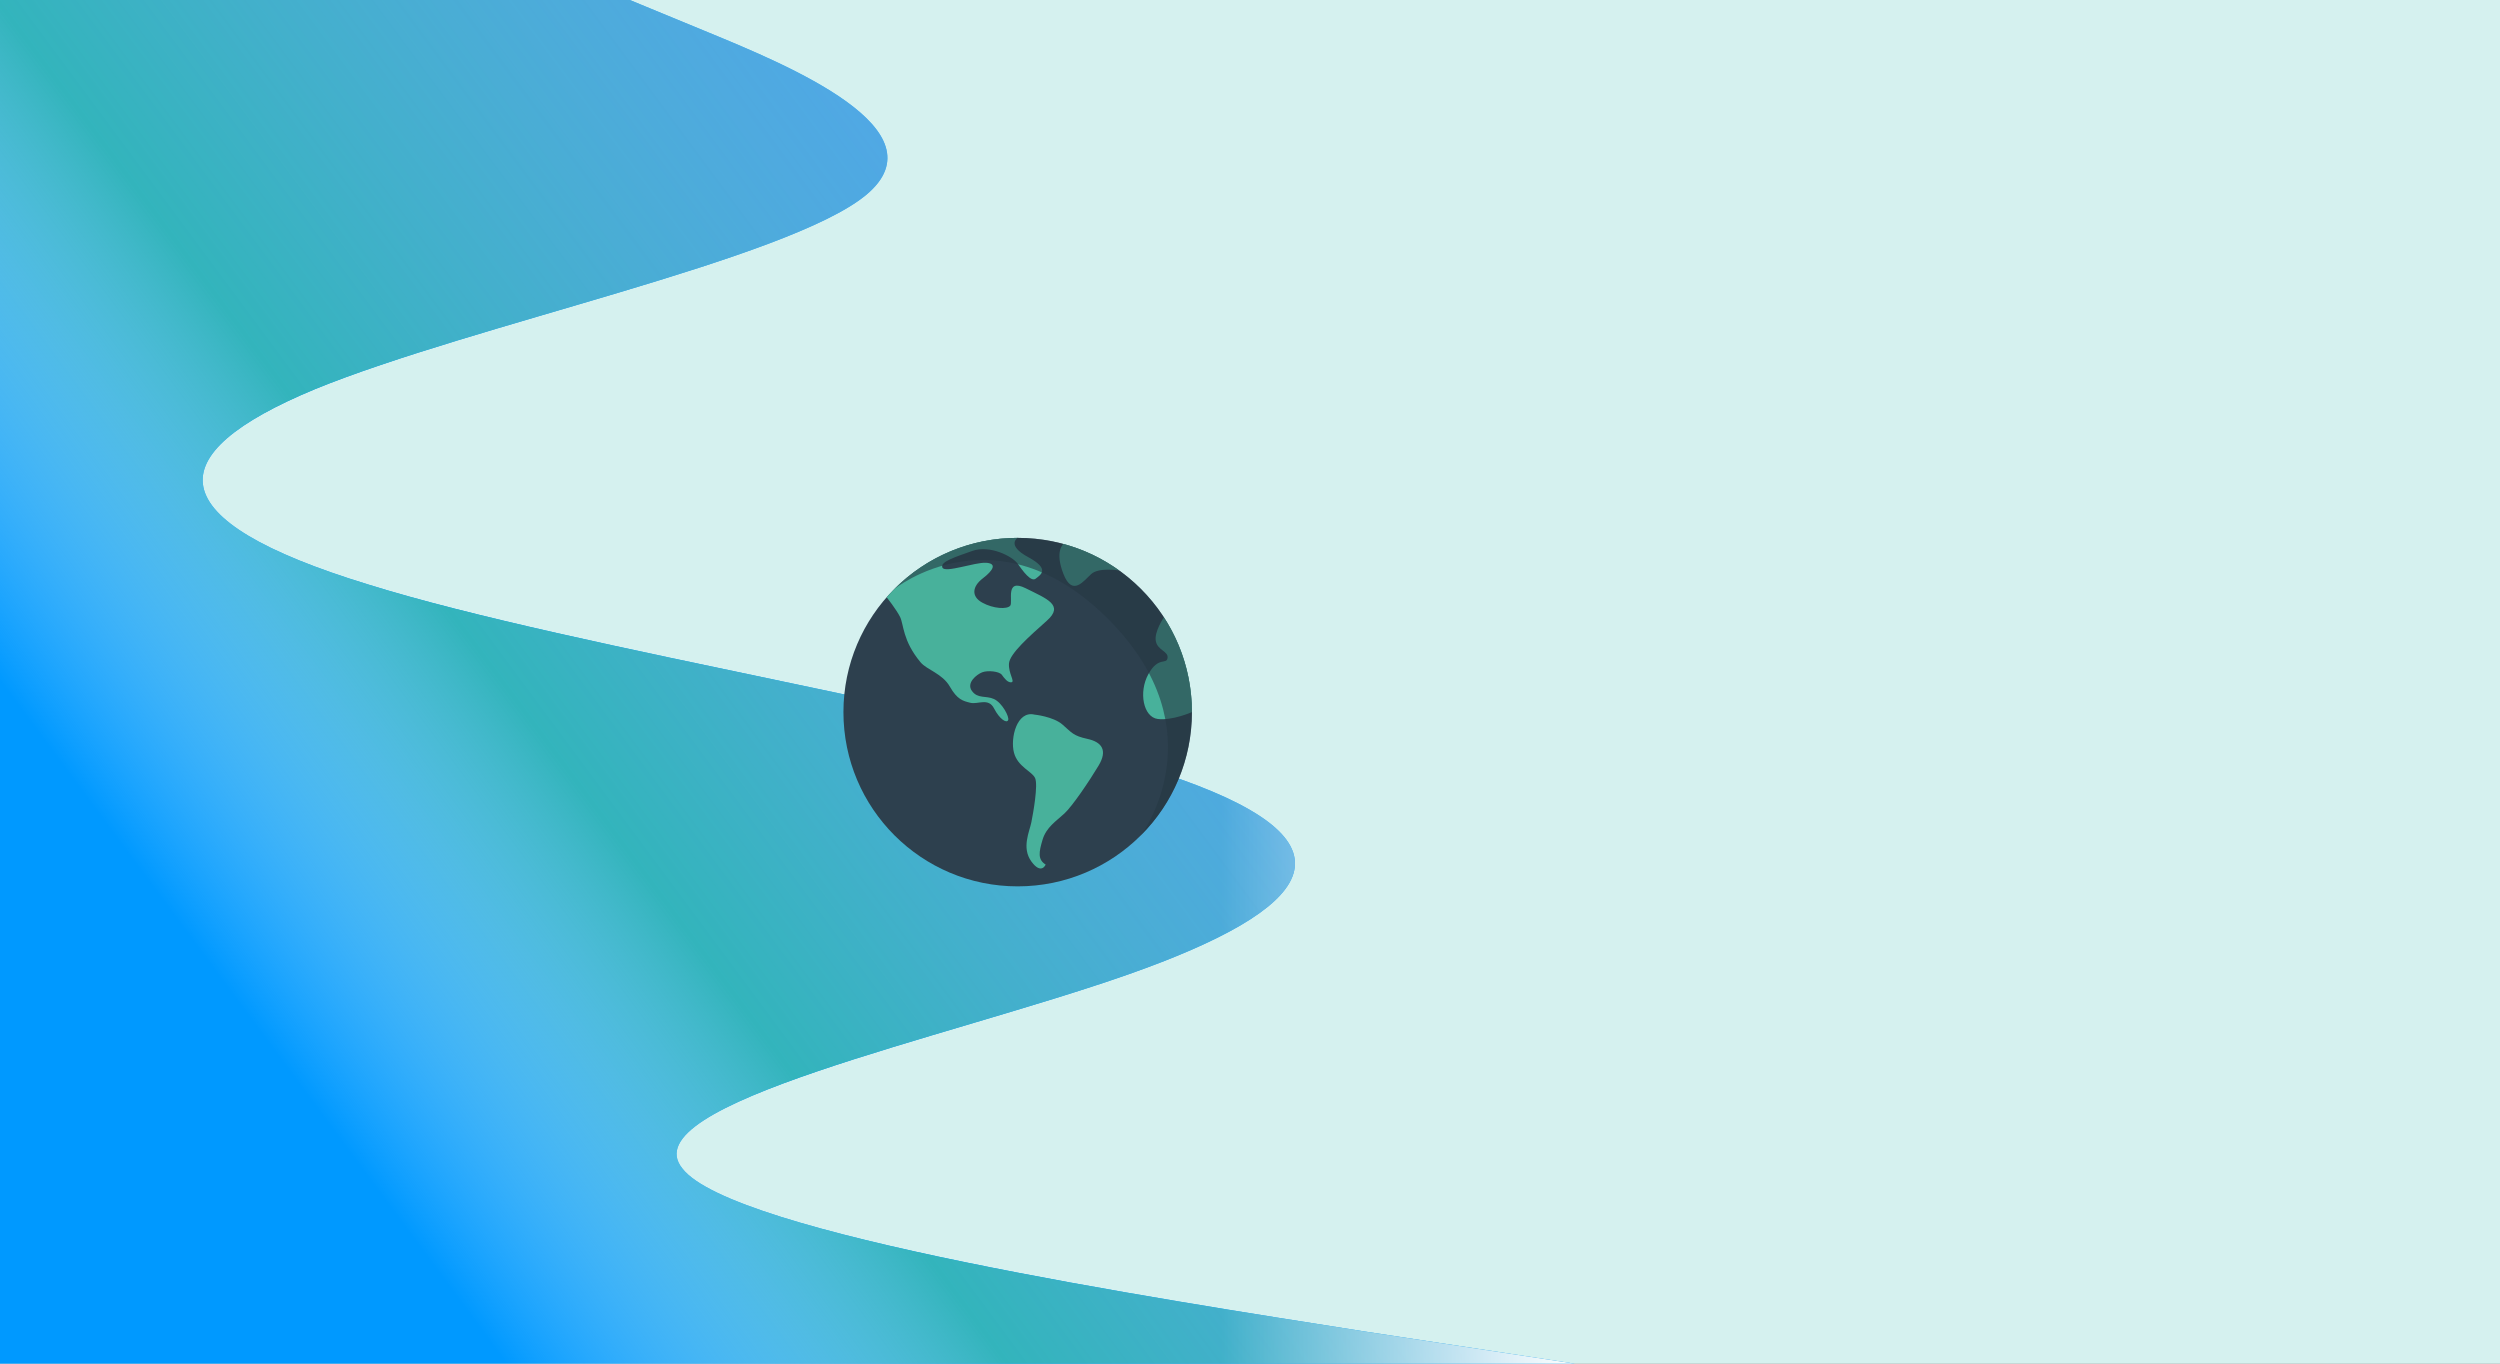 <svg width="1980" height="1080" viewBox="0 0 1980 1080" fill="none" xmlns="http://www.w3.org/2000/svg">
<rect x="0" y="0" width="1980" height="1080" fill="#808080" stroke="none"/>
<g clip-path="url(#clip0)">
<rect width="1980" height="1080" fill="#D5F1EF"/>
<path d="M498.8 6.48887e-06L561.15 25.725C623.5 51.45 748.2 102.75 685.85 154.5C623.5 205.725 374.1 257.25 249.4 308.25C124.7 360 124.7 411.75 291.097 462.75C455.934 514.275 791.066 565.5 935.25 617.25C1079.43 668.55 1040.47 720 893.553 771.75C748.2 822.825 498.8 874.5 540.497 925.5C580.634 977.175 915.766 1028.25 1080.6 1054.5L1247 1080L6.26436e-06 1080L5.84255e-06 1054.28C5.42074e-06 1028.55 4.57959e-06 977.25 3.73106e-06 925.5C2.89114e-06 874.275 2.0463e-06 822.75 1.21007e-06 771.75C3.6154e-07 720 -4.8699e-07 668.25 -1.32322e-06 617.25C-2.16806e-06 565.725 -3.00798e-06 514.5 -3.85651e-06 462.75C-4.69767e-06 411.45 -5.54128e-06 360 -6.38981e-06 308.25C-7.22727e-06 257.175 -8.07457e-06 205.5 -8.9108e-06 154.5C-9.7581e-06 102.825 -1.05956e-05 51.75 -1.1026e-05 25.5L-1.14441e-05 1.08148e-05L498.8 6.48887e-06Z" fill="#0099FF"/>
<path d="M498.8 6.48887e-06L561.15 25.725C623.5 51.45 748.2 102.75 685.85 154.5C623.5 205.725 374.1 257.25 249.4 308.25C124.7 360 124.7 411.75 291.097 462.75C455.934 514.275 791.066 565.5 935.25 617.25C1079.43 668.55 1040.47 720 893.553 771.75C748.2 822.825 498.8 874.5 540.497 925.5C580.634 977.175 915.766 1028.25 1080.6 1054.5L1247 1080L6.26436e-06 1080L5.84255e-06 1054.28C5.42074e-06 1028.55 4.57959e-06 977.25 3.73106e-06 925.5C2.89114e-06 874.275 2.0463e-06 822.75 1.21007e-06 771.75C3.6154e-07 720 -4.8699e-07 668.25 -1.32322e-06 617.25C-2.16806e-06 565.725 -3.00798e-06 514.5 -3.85651e-06 462.75C-4.69767e-06 411.45 -5.54128e-06 360 -6.38981e-06 308.25C-7.22727e-06 257.175 -8.07457e-06 205.5 -8.9108e-06 154.5C-9.7581e-06 102.825 -1.05956e-05 51.75 -1.1026e-05 25.5L-1.14441e-05 1.08148e-05L498.8 6.48887e-06Z" fill="url(#paint0_linear)"/>
<path d="M498.8 6.48887e-06L561.15 25.725C623.5 51.45 748.2 102.75 685.85 154.5C623.5 205.725 374.1 257.25 249.4 308.25C124.7 360 124.7 411.75 291.097 462.75C455.934 514.275 791.066 565.5 935.25 617.25C1079.43 668.55 1040.47 720 893.553 771.75C748.2 822.825 498.8 874.5 540.497 925.5C580.634 977.175 915.766 1028.25 1080.6 1054.5L1247 1080L6.26436e-06 1080L5.84255e-06 1054.28C5.42074e-06 1028.55 4.57959e-06 977.25 3.73106e-06 925.5C2.89114e-06 874.275 2.0463e-06 822.75 1.21007e-06 771.75C3.6154e-07 720 -4.8699e-07 668.25 -1.32322e-06 617.25C-2.16806e-06 565.725 -3.00798e-06 514.5 -3.85651e-06 462.75C-4.69767e-06 411.45 -5.54128e-06 360 -6.38981e-06 308.25C-7.22727e-06 257.175 -8.07457e-06 205.5 -8.9108e-06 154.5C-9.7581e-06 102.825 -1.05956e-05 51.75 -1.1026e-05 25.5L-1.14441e-05 1.08148e-05L498.8 6.48887e-06Z" fill="url(#paint1_linear)"/>
<g clip-path="url(#clip1)">
<path d="M806 702C882.215 702 944 640.215 944 564C944 487.785 882.215 426 806 426C729.785 426 668 487.785 668 564C668 640.215 729.785 702 806 702Z" fill="#2D404E"/>
<path d="M944 564C944 536.312 935.847 510.53 921.81 488.922C921.81 488.922 913.937 500.422 915.416 507.815C916.894 515.208 925.58 515.772 924.688 521.195C923.796 526.618 917.389 519.643 909.502 533.935C901.615 548.228 905.56 567.948 916.894 569.423C928.229 570.898 944 564 944 564Z" fill="#48B19B"/>
<path d="M842.241 430.808C858.304 435.168 873.202 442.357 886.367 451.805C886.367 451.805 870.366 449.166 864.304 454.586C858.243 460.007 849.403 472.824 842.241 454.586C835.08 436.349 842.241 430.808 842.241 430.808Z" fill="#48B19B"/>
<path d="M702.241 473.016C727.532 444.196 764.64 426 806 426C806 426 796.638 431.669 814.38 441.279C832.123 450.891 823.991 455.326 820.294 458.283C816.598 461.24 810.187 452.369 806 446.455C801.812 440.54 783.827 431.424 770.026 436.353C756.226 441.283 744.4 444.924 746.369 449.511C748.339 454.096 771.996 445.228 780.867 445.718C789.739 446.21 786.781 451.63 778.404 458.038C770.026 464.446 769.039 472.331 777.911 477.259C786.781 482.189 797.622 482.682 800.089 479.726C802.555 476.768 795.653 457.547 812.411 465.925C829.169 474.302 842.969 479.235 829.169 491.554C815.368 503.873 799.598 517.678 799.104 525.561C798.61 533.444 804.034 539.856 801.077 540.347C798.119 540.838 795.405 537.144 793.435 534.432C791.466 531.721 782.346 530.737 777.911 532.46C773.475 534.183 765.095 540.838 769.778 547.245C774.462 553.654 780.864 550.693 787.273 553.651C793.681 556.608 799.656 567.863 798.429 570.407C797.202 572.95 791.74 569.73 787.273 561.044C782.805 552.357 774.424 558.087 768.528 556.608C762.631 555.13 758.195 554.145 752.281 543.794C746.366 533.445 734.121 530.548 729.118 524.574C714.785 507.458 715.81 494.509 712.853 488.595C709.896 482.68 702.241 473.016 702.241 473.016Z" fill="#48B19B"/>
<path d="M819.307 565.972C819.307 565.972 834.093 567.448 841.485 573.857C848.878 580.265 849.866 582.73 861.201 585.194C872.535 587.656 877.465 594.062 870.072 606.385C862.679 618.706 849.37 638.421 842.964 644.336C836.559 650.251 828.672 655.179 825.715 665.036C822.758 674.892 821.771 680.802 828.179 684.748C828.179 684.748 824.731 693.128 816.844 682.285C808.957 671.441 815.365 658.628 816.844 651.235C818.322 643.843 822.265 621.666 819.801 616.242C817.338 610.82 806 607.369 803.043 596.035C800.085 584.701 805.261 562.643 819.307 565.972Z" fill="#48B19B"/>
<path opacity="0.6" d="M708.419 466.421C762.312 412.527 849.687 412.528 903.58 466.421C957.473 520.312 957.473 607.688 903.581 661.581C903.581 661.581 966.192 578.786 877.548 490.143C788.903 401.498 708.419 466.421 708.419 466.421Z" fill="#253744"/>
</g>
</g>
<defs>
<linearGradient id="paint0_linear" x1="974.879" y1="-56.4" x2="60.428" y2="621.513" gradientUnits="userSpaceOnUse">
<stop offset="0.151" stop-color="#93B0DC" stop-opacity="0.529"/>
<stop offset="0.72" stop-color="#33B4BC"/>
<stop offset="1" stop-color="white" stop-opacity="0"/>
</linearGradient>
<linearGradient id="paint1_linear" x1="1247" y1="540" x2="8.85422e-06" y2="540" gradientUnits="userSpaceOnUse">
<stop stop-color="white"/>
<stop offset="0.224" stop-color="white" stop-opacity="0"/>
</linearGradient>
<clipPath id="clip0">
<rect width="1980" height="1080" fill="white"/>
</clipPath>
<clipPath id="clip1">
<rect x="668" y="426" width="276" height="276" fill="white"/>
</clipPath>
</defs>
</svg>

